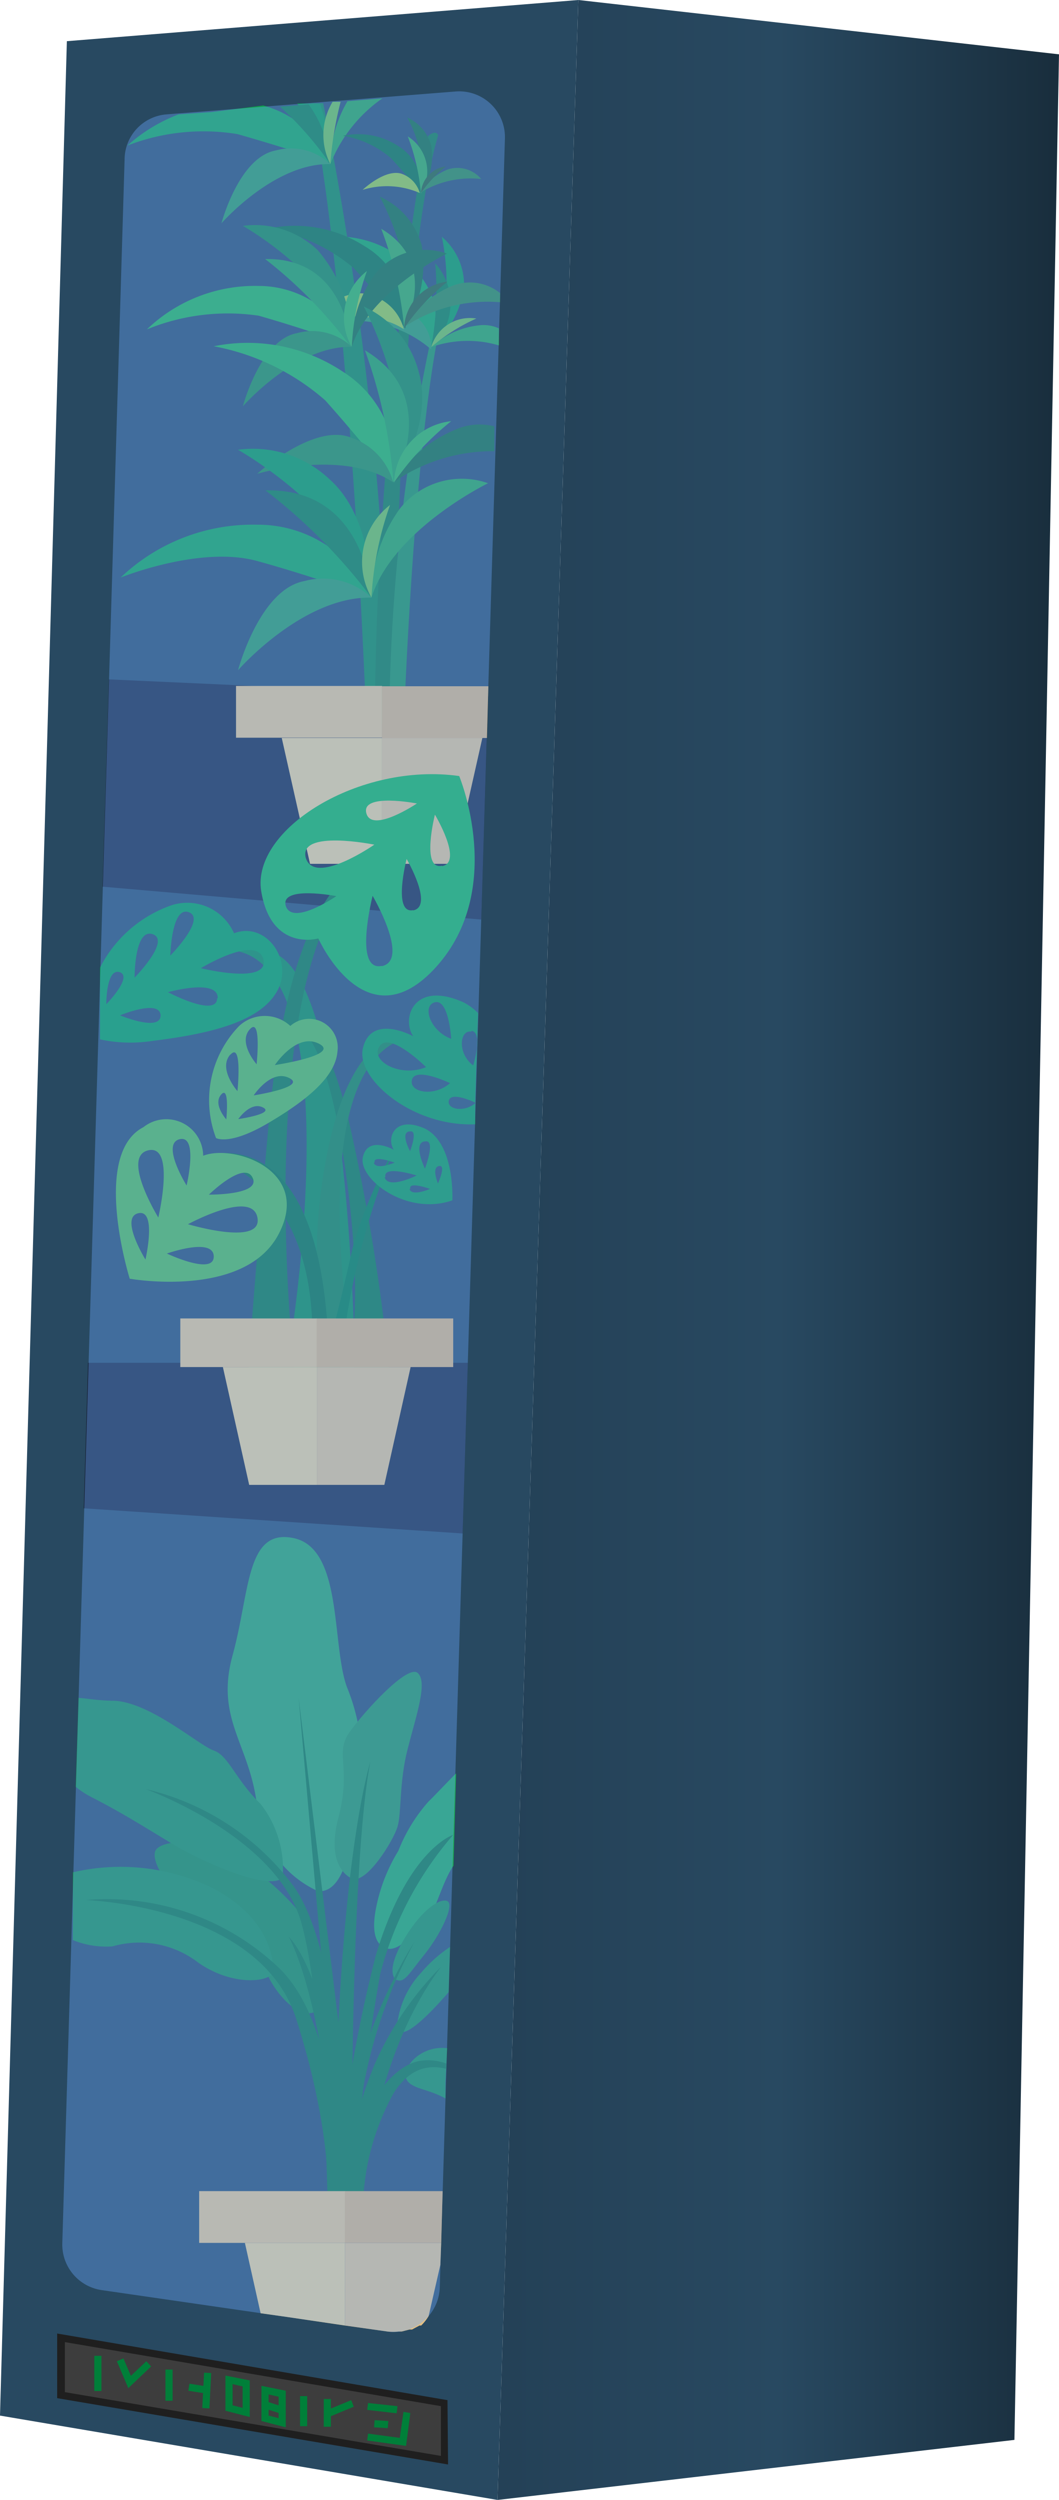 <svg xmlns="http://www.w3.org/2000/svg" xmlns:xlink="http://www.w3.org/1999/xlink" viewBox="0 0 37.06 87.43"><defs><style>.cls-1{fill:url(#New_Gradient_Swatch_4);}.cls-2{fill:#284961;}.cls-3{fill:#182438;}.cls-4{fill:#0f8443;}.cls-5{fill:#0e783d;}.cls-6{fill:#1b8e4a;}.cls-7{fill:#0fa14a;}.cls-8{fill:#25a149;}.cls-9{fill:#079647;}.cls-10{fill:#2a9656;}.cls-11{fill:#0b7a3e;}.cls-12{fill:#6cbd45;}.cls-13{fill:#096e38;}.cls-14{fill:#2a8541;}.cls-15{fill:#116935;}.cls-16{fill:#92c73e;}.cls-17{fill:#30a749;}.cls-18{fill:#235d2e;}.cls-19{fill:#21b14b;}.cls-20{fill:#126936;}.cls-21{fill:#138542;}.cls-22{fill:#1f8b44;}.cls-23{fill:#1f9c48;}.cls-24{fill:#2db24a;}.cls-25{fill:#eece8d;}.cls-26{fill:#e4c084;}.cls-27{fill:#e9c484;}.cls-28{fill:#dcb275;}.cls-29{fill:#0a8743;}.cls-30{fill:#0b743b;}.cls-31{fill:#09743b;}.cls-32{fill:#118040;}.cls-33{fill:#00793e;}.cls-34{fill:#066e39;}.cls-35{fill:#14b14b;}.cls-36{fill:#50b748;}.cls-37{fill:#029b49;}.cls-38{fill:#51b748;}.cls-39{fill:#099648;}.cls-40{fill:#158744;}.cls-41{fill:#1ca554;}.cls-42{fill:#29a05a;}.cls-43{fill:#168c4a;}.cls-44{fill:#229150;}.cls-45{fill:#6aa9ff;opacity:0.38;}.cls-46{fill:#3d3d3d;}.cls-47{fill:#1f1f1f;}.cls-48{fill:#007f39;}</style><linearGradient id="New_Gradient_Swatch_4" x1="17.41" y1="43.71" x2="37.06" y2="43.71" gradientUnits="userSpaceOnUse"><stop offset="0.02" stop-color="#244157"/><stop offset="0.5" stop-color="#284961"/><stop offset="0.99" stop-color="#192e3d"/></linearGradient></defs><title>lab_07</title><g id="Layer_2" data-name="Layer 2"><g id="климатическаякамера"><g id="lab_07"><polygon class="cls-1" points="20.24 0 17.41 87.43 35.5 85.33 37.06 1.9 20.24 0"/><polygon class="cls-2" points="2.34 1.44 20.24 0 17.41 87.43 0 84.48 2.34 1.44"/><polygon class="cls-3" points="3.08 47.66 2.93 52.75 16.19 53.63 16.37 47.66 3.08 47.66"/><polygon class="cls-3" points="3.81 23.76 3.59 31.01 16.84 32.16 17.08 24.36 3.81 23.76"/><polygon class="cls-4" points="11.3 3.61 10.9 3.64 10.9 3.64 11.3 3.61 11.3 3.61"/><path class="cls-4" d="M13.62,25.32A119.68,119.68,0,0,0,11.31,3.61l-.41,0c1.41,7.15,1.92,21.68,1.92,21.68Z"/><path class="cls-5" d="M15,4.74c-.27.23-1.88,11-1.88,20.58h.69s0-15.44,1.52-20.58C15.34,4.74,15.29,4.52,15,4.74Z"/><path class="cls-6" d="M15.41,10.37a67.16,67.16,0,0,0-1.79,15h.51s.39-11.21,1.51-14.95C15.64,10.37,15.61,10.21,15.41,10.37Z"/><path class="cls-7" d="M12.07,8.28a5.08,5.08,0,0,1,2,1.75c.52,1,1,2.11,1,2.11a2.43,2.43,0,0,0-.45-2.59A3.75,3.75,0,0,0,12.07,8.28Z"/><polygon class="cls-8" points="17.47 11.51 17.45 12.08 17.45 12.08 17.47 11.51"/><path class="cls-8" d="M17.47,11.49a1.28,1.28,0,0,0-.72-.11,2.92,2.92,0,0,0-1.66.76,3.85,3.85,0,0,1,2.37-.06v-.59Z"/><path class="cls-9" d="M15.46,8.28s.56,2.38-.37,3.86A3.33,3.33,0,0,0,16.24,10,2.21,2.21,0,0,0,15.46,8.28Z"/><path class="cls-10" d="M14.45,11c-.71-.55-2.16.22-2.16.22a4.16,4.16,0,0,1,2.8,1A1.39,1.39,0,0,0,14.45,11Z"/><path class="cls-11" d="M15.09,12.14a2.08,2.08,0,0,0,.14-2.93A10.75,10.75,0,0,1,15.09,12.14Z"/><path class="cls-12" d="M15.09,12.14a6.45,6.45,0,0,1,1.58-1A1.41,1.41,0,0,0,15.09,12.14Z"/><path class="cls-13" d="M12.76,8.61A4.53,4.53,0,0,0,9.36,8a6.14,6.14,0,0,1,3,1.36c.94,1,1.83,2.13,1.83,2.13A2.94,2.94,0,0,0,12.76,8.61Z"/><polygon class="cls-14" points="17.51 10.29 17.5 10.56 17.51 10.29 17.51 10.29"/><path class="cls-14" d="M15.82,10a3.58,3.58,0,0,0-1.68,1.44,5.27,5.27,0,0,1,3.36-.87v-.32A1.68,1.68,0,0,0,15.82,10Z"/><path class="cls-15" d="M13.29,6.88s1.44,2.57.85,4.6a4,4,0,0,0,.62-2.89A2.61,2.61,0,0,0,13.29,6.88Z"/><path class="cls-16" d="M13,10.33c-1-.4-2.43,1-2.43,1s2.2-.7,3.56.18A1.66,1.66,0,0,0,13,10.33Z"/><path class="cls-17" d="M13.34,8a12.89,12.89,0,0,1,.8,3.45S15.4,9.22,13.34,8Z"/><path class="cls-18" d="M14.14,11.48a7.68,7.68,0,0,1,1.52-1.63A1.71,1.71,0,0,0,14.14,11.48Z"/><path class="cls-19" d="M9.05,10a5.46,5.46,0,0,0-3.91,1.52,7.47,7.47,0,0,1,3.91-.48c1.62.46,3.26,1.05,3.26,1.05A3.59,3.59,0,0,0,9.05,10Z"/><path class="cls-20" d="M13.13,9.58a4.27,4.27,0,0,0-.82,2.55c.61-1.94,3.33-3.26,3.33-3.26A2.25,2.25,0,0,0,13.13,9.58Z"/><path class="cls-21" d="M8.5,7.9s3.13,1.75,3.81,4.23a4.93,4.93,0,0,0-1.2-3.39A3.18,3.18,0,0,0,8.5,7.9Z"/><path class="cls-22" d="M10.4,11.65c-1.29.23-1.9,2.56-1.9,2.56s1.84-2.12,3.81-2.08A2,2,0,0,0,10.4,11.65Z"/><path class="cls-23" d="M9.28,9.06a15.85,15.85,0,0,1,3,3.07S12.17,9,9.28,9.06Z"/><path class="cls-24" d="M12.31,12.13a9.28,9.28,0,0,1,.53-2.65A2.05,2.05,0,0,0,12.31,12.13Z"/><path class="cls-19" d="M12,13a6,6,0,0,0-4.52-.89A8.19,8.19,0,0,1,11.38,14c1.23,1.37,2.41,2.88,2.41,2.88A3.92,3.92,0,0,0,12,13Z"/><polygon class="cls-20" points="17.34 15.77 17.34 15.77 17.37 14.9 17.37 14.9 17.34 15.77"/><path class="cls-20" d="M16,15a4.68,4.68,0,0,0-2.25,1.88,6.09,6.09,0,0,1,3.55-1.1l0-.87A2.07,2.07,0,0,0,16,15Z"/><path class="cls-21" d="M12.73,10.72s1.88,3.46,1.06,6.15c0,0,1.39-2,.87-3.84A3.47,3.47,0,0,0,12.73,10.72Z"/><path class="cls-22" d="M12.3,15.31C11,14.77,9,16.57,9,16.57s3-.89,4.76.3A2.27,2.27,0,0,0,12.3,15.31Z"/><path class="cls-23" d="M12.77,12.25a17.62,17.62,0,0,1,1,4.62S15.5,13.88,12.77,12.25Z"/><path class="cls-24" d="M13.79,16.87a10.12,10.12,0,0,1,2-2.14A2.24,2.24,0,0,0,13.79,16.87Z"/><path class="cls-7" d="M4.39,5.16l.06,0v0Z"/><path class="cls-7" d="M4.46,5.09v0Z"/><path class="cls-7" d="M4.45,5.14h0v0Z"/><polygon class="cls-7" points="9.21 3.77 7.4 3.92 9.21 3.77 9.21 3.77"/><path class="cls-7" d="M8.31,4.69c1.62.46,3.25,1,3.25,1a3.58,3.58,0,0,0-2.35-2L7.4,3.92,6.25,4A5.73,5.73,0,0,0,4.46,5.09v0A7.37,7.37,0,0,1,8.31,4.69Z"/><path class="cls-8" d="M11.56,5.74a5.1,5.1,0,0,1,1.82-2.3l-1.22.1A4.35,4.35,0,0,0,11.56,5.74Z"/><polygon class="cls-9" points="11.19 3.62 10.87 3.64 11.19 3.62 11.19 3.62"/><path class="cls-9" d="M11.56,5.74a6.19,6.19,0,0,0-.37-2.12l-.32,0-.47,0A5.34,5.34,0,0,1,11.56,5.74Z"/><path class="cls-10" d="M9.66,5.26c-1.3.23-1.91,2.55-1.91,2.55S9.6,5.69,11.56,5.74A2,2,0,0,0,9.66,5.26Z"/><polygon class="cls-11" points="9.78 3.73 9.78 3.73 9.78 3.73 9.78 3.73"/><path class="cls-11" d="M11.56,5.74a4.05,4.05,0,0,0-.76-2.09l-1,.08h0A11.8,11.8,0,0,1,11.56,5.74Z"/><path class="cls-12" d="M11.56,5.74a12.26,12.26,0,0,1,.36-2.18l-.28,0A2.25,2.25,0,0,0,11.56,5.74Z"/><path class="cls-7" d="M9,18.35A6.71,6.71,0,0,0,4.22,20.2S7,19.07,9,19.62s4,1.28,4,1.28A4.37,4.37,0,0,0,9,18.35Z"/><path class="cls-8" d="M14,17.78a5.24,5.24,0,0,0-1,3.12c.75-2.38,4.08-4,4.08-4A2.77,2.77,0,0,0,14,17.78Z"/><path class="cls-9" d="M8.33,15.73S12.16,17.87,13,20.9c0,0,.09-2.76-1.47-4.14A3.9,3.9,0,0,0,8.33,15.73Z"/><path class="cls-10" d="M10.66,20.32c-1.58.28-2.33,3.12-2.33,3.12S10.59,20.85,13,20.9A2.49,2.49,0,0,0,10.66,20.32Z"/><path class="cls-11" d="M9.29,17.15A19.53,19.53,0,0,1,13,20.9S12.83,17.06,9.29,17.15Z"/><path class="cls-12" d="M13,20.9a11.52,11.52,0,0,1,.65-3.24A2.52,2.52,0,0,0,13,20.9Z"/><path class="cls-13" d="M13.94,5.11A2.56,2.56,0,0,0,12,4.75a3.42,3.42,0,0,1,1.68.78c.54.58,1.05,1.22,1.05,1.22A1.68,1.68,0,0,0,13.94,5.11Z"/><path class="cls-14" d="M15.69,5.92a2,2,0,0,0-1,.83,3.38,3.38,0,0,1,2.15-.49A1.09,1.09,0,0,0,15.69,5.92Z"/><path class="cls-15" d="M14.25,4.11a4.13,4.13,0,0,1,.48,2.64,2.33,2.33,0,0,0,.36-1.66A1.5,1.5,0,0,0,14.25,4.11Z"/><path class="cls-16" d="M14.09,6.09c-.58-.23-1.4.55-1.4.55a2.88,2.88,0,0,1,2,.11A1,1,0,0,0,14.09,6.09Z"/><path class="cls-17" d="M14.27,4.77a7.25,7.25,0,0,1,.46,2A1.45,1.45,0,0,0,14.27,4.77Z"/><path class="cls-18" d="M14.73,6.75a4.51,4.51,0,0,1,.87-.93A1,1,0,0,0,14.73,6.75Z"/><polygon class="cls-25" points="10.85 30.21 13.37 30.21 13.37 25.81 9.86 25.81 10.85 30.21"/><polygon class="cls-26" points="13.37 30.21 15.89 30.21 16.88 25.81 13.37 25.81 13.37 30.21"/><rect class="cls-27" x="8.26" y="23.99" width="5.11" height="1.81"/><line class="cls-28" x1="17.09" y1="23.99" x2="17.04" y2="25.81"/><polygon class="cls-28" points="17.04 25.81 17.04 25.81 17.09 24 17.09 24 17.04 25.81"/><polygon class="cls-28" points="13.37 24 13.37 25.81 17.04 25.81 17.09 24 13.37 24"/><path class="cls-29" d="M9.88,33.5C7.74,31.9,5.6,34,5.6,34,13.38,29.18,10,48,10,48h2.42S12.32,35.34,9.88,33.5Z"/><path class="cls-30" d="M9.4,39.32C8.63,47.88,8.71,48,8.71,48h1.6s-1.6-13.85,2.36-17.65C12.67,30.35,10.17,30.75,9.4,39.32Z"/><path class="cls-31" d="M10.15,35.88s1.12-.53,1.91,4.84.06,7.28.06,7.28h1.51a69.83,69.83,0,0,0-1.43-8.82C11.2,35,10.15,35.88,10.15,35.88Z"/><path class="cls-32" d="M11.51,40.05a18.82,18.82,0,0,0,0,8h.93s-2.08-10.71,1.82-11.76C14.26,36.24,12.45,35.77,11.51,40.05Z"/><path class="cls-33" d="M11.24,48h.65a27,27,0,0,1,1.89-7.78,15.5,15.5,0,0,0-1.44,3.42C11.71,46.48,11.24,48,11.24,48Z"/><path class="cls-34" d="M7.24,40.42c4.59,1.46,3.6,7.58,3.6,7.58h.67C11.51,38.91,7.24,40.42,7.24,40.42Z"/><path class="cls-35" d="M9.14,31.16c.35,2.14,2,1.66,2,1.66s1.66,3.72,4.12,1,.81-6.68.81-6.68C12.57,26.65,8.8,29,9.14,31.16Zm5.45-3.06s-1.58,1.06-1.77.34S14.59,28.1,14.59,28.1ZM10,31.68c-.2-.72,1.77-.34,1.77-.34S10.23,32.4,10,31.68ZM10.7,30c-.26-1,2.4-.46,2.4-.46S11,31,10.7,30Zm2.66,3.78c-1,.21-.32-2.45-.32-2.45S14.36,33.58,13.36,33.79Zm1.1-1.95c-.73.15-.23-1.79-.23-1.79S15.19,31.69,14.46,31.84Zm1-1.55c-.73.15-.24-1.79-.24-1.79S16.21,30.14,15.48,30.29Z"/><path class="cls-36" d="M7.11,40.42a1.29,1.29,0,0,0-2.09-1c-1.84.95-.48,5.3-.48,5.3s4,.71,5.2-1.54S8.17,40,7.11,40.42Zm1.73.77c.3.61-1.53.59-1.53.59S8.55,40.57,8.84,41.19ZM6.29,39.84c.66-.15.24,1.62.24,1.62S5.62,40,6.29,39.84Zm-1.2,4.21s-.91-1.47-.25-1.62S5.09,44.05,5.09,44.05Zm.45-1.47s-1.31-2.13-.35-2.35S5.54,42.58,5.54,42.58Zm.3,1.26s1.63-.58,1.64.1S5.84,43.84,5.84,43.84Zm.69-1s2.3-1.27,2.48-.25S6.53,42.8,6.53,42.8Z"/><polygon class="cls-37" points="3.5 33.84 3.45 35.54 3.5 33.84 3.5 33.84"/><path class="cls-37" d="M5.36,36.4c2.11-.26,3.78-.7,4.35-1.76s-.4-2.43-1.52-2A1.79,1.79,0,0,0,6,31.66,4.45,4.45,0,0,0,3.5,33.84l0,1.7,0,.81A5.07,5.07,0,0,0,5.36,36.4Zm3.86-2.84c.19.89-2.19.3-2.19.3S9,32.66,9.22,33.56ZM6.6,31.9c.64.22-.64,1.52-.64,1.52S6,31.69,6.6,31.9Zm1,3c0,.71-1.72-.2-1.72-.2S7.65,34.2,7.62,34.92ZM5.34,32.67c.65.22-.63,1.52-.63,1.52S4.7,32.46,5.34,32.67Zm.28,2.84c0,.59-1.42,0-1.42,0S5.59,34.93,5.62,35.51ZM4.19,34c.47.16-.47,1.12-.47,1.12S3.71,33.85,4.19,34Z"/><path class="cls-38" d="M10.16,35.88a1.32,1.32,0,0,0-1.79,0,3.73,3.73,0,0,0-.81,3.92s.46.28,1.82-.52,2.36-1.62,2.43-2.51A1,1,0,0,0,10.16,35.88ZM8.74,36c.42-.47.24,1.22.24,1.22S8.32,36.47,8.74,36Zm-.82,3.15s-.48-.53-.18-.87S7.92,39.14,7.92,39.14Zm.14-2.26c.43-.49.25,1.27.25,1.27S7.62,37.38,8.06,36.88Zm.27,2.26s.43-.64.87-.42S8.33,39.14,8.33,39.14Zm.54-.83s.61-.94,1.25-.62S8.87,38.31,8.87,38.31Zm.74-1.06s.76-1.16,1.55-.76S9.61,37.25,9.61,37.25Z"/><polygon class="cls-9" points="16.75 35.43 16.65 38.54 16.75 35.43 16.75 35.43"/><path class="cls-9" d="M16.21,35.05c-1.73-.77-2.17.57-1.75,1.19,0,0-1.47-.81-1.76.42-.25,1.06,1.72,2.75,3.93,2.66l0-.78.1-3.11A2,2,0,0,0,16.21,35.05Zm.29,1c.42.06.06,1.21.06,1.21C16,36.85,16.08,36,16.5,36.08Zm-1.27-1c.48-.1.56,1.28.56,1.28C15.05,36.06,14.75,35.16,15.23,35.05Zm-1.94,1.53c.36-.51,1.62.74,1.62.74C14,37.7,12.92,37.09,13.29,36.58Zm1.13,1.17c.14-.44,1.33.13,1.33.13C15.18,38.38,14.29,38.2,14.42,37.75Zm1.29.73c.1-.32.94.09.94.09C16.25,38.92,15.62,38.8,15.71,38.48Z"/><path class="cls-39" d="M14.87,39.47c-1.08-.48-1.35.35-1.09.74,0,0-.9-.51-1.08.25s1.52,2.08,3.13,1.52C15.83,42,15.94,40,14.87,39.47Zm0,.45c.4-.09,0,.95,0,.95S14.45,40,14.84,39.92Zm-.52-.35c.29-.06,0,.69,0,.69S14,39.62,14.32,39.57Zm-1.24,1.09c-.07-.28.7,0,.7,0S13.16,40.94,13.08,40.66Zm.38.51c-.11-.44,1.09-.06,1.09-.06S13.58,41.61,13.46,41.17Zm.87.41c-.08-.28.69,0,.69,0S14.4,41.86,14.33,41.58Zm1-.11s-.29-.63,0-.69S15.29,41.47,15.29,41.47Z"/><polygon class="cls-25" points="8.72 51.93 11.09 51.93 11.09 47.81 7.8 47.81 8.72 51.93"/><polygon class="cls-26" points="11.09 51.93 13.45 51.93 14.37 47.81 11.09 47.81 11.09 51.93"/><rect class="cls-27" x="6.31" y="46.11" width="4.78" height="1.7"/><rect class="cls-28" x="11.08" y="46.11" width="4.78" height="1.7"/><path class="cls-40" d="M8.1,64.89c-.86-.64-2.59-.58-2.68-.11S6,66.17,6.66,66.47a6.91,6.91,0,0,1,2.63,2.41c.27.8,1.37,2.09,2,1.26a6,6,0,0,0-.55-2.94A8.76,8.76,0,0,0,8.1,64.89Z"/><polygon class="cls-41" points="15.94 62.08 15.93 62.16 15.94 62.08 15.94 62.08"/><path class="cls-41" d="M15,63a5.76,5.76,0,0,0-1.06,1.73,6,6,0,0,0-.78,2c-.25,1.25.28,1.36.28,1.36.36.27.93-.34,1.35-.71s.67-1.56,1.08-2.13l.09-3.16v-.07C15.56,62.42,15.21,62.8,15,63Z"/><path class="cls-42" d="M10.31,53.8c-1.71-.39-1.55,1.83-2.17,4.09S8.76,61,9,63.2a3.66,3.66,0,0,0,2.13,2.94c1.16.09,1.26-2.67,1.46-3.47A7,7,0,0,0,12.14,59C11.6,57.52,12,54.2,10.31,53.8Z"/><polygon class="cls-43" points="2.73 59.38 2.63 62.49 2.63 62.49 2.73 59.38 2.73 59.38"/><path class="cls-43" d="M6.35,64.67c1,.55,3.08,1.45,3.54,1a3.68,3.68,0,0,0-.77-2.58C8.23,62.22,8,61.4,7.48,61.22S5.27,59.54,4,59.48c-.53,0-.93-.08-1.25-.1l-.1,3.11a3.07,3.07,0,0,0,.55.36C4.51,63.52,5.38,64.11,6.35,64.67Z"/><path class="cls-44" d="M12.23,60.58c-.53.75.08,1.22-.39,3s.48,2.12.48,2.12c.5.2,1.44-1.31,1.59-1.81s.05-1.54.36-2.74.7-2.32.35-2.64S12.76,59.84,12.23,60.58Z"/><polygon class="cls-43" points="2.47 67.9 2.47 67.9 2.49 67.08 2.47 67.9"/><path class="cls-43" d="M3.94,68.07a3.38,3.38,0,0,1,3,.57c1.1.77,2.34.72,2.62.37,0,0,.2-1.79-2.16-3a7.37,7.37,0,0,0-4.85-.53l0,1.55,0,.82A3.08,3.08,0,0,0,3.94,68.07Z"/><path class="cls-43" d="M14.07,67.94c-.59,1.06-.22,1.29-.22,1.29.3.15.44-.18,1-.87s1.09-1.78.79-1.88S14.66,66.89,14.07,67.94Z"/><path class="cls-43" d="M14.73,69a3.15,3.15,0,0,0-.81,1.67c-.12,1,1-.09,1.78-1l.05-1.58A4.8,4.8,0,0,0,14.73,69Z"/><polygon class="cls-43" points="15.61 72.79 15.59 73.39 15.59 73.39 15.61 72.79"/><path class="cls-43" d="M15.65,71.63c-.94-.11-1.59.69-1.44,1.06s.76.35,1.38.7l0-.6Z"/><path class="cls-30" d="M3,66.45s6.11.19,7.37,4.17c1.47,4.63,1.06,7.09,1.06,7.09h.44s.35-6.46-2.08-8.86A8.73,8.73,0,0,0,3,66.45Z"/><path class="cls-30" d="M11.68,77.71h.62s-.08-12.42.67-16.15C13,61.56,11.68,65.22,11.68,77.71Z"/><path class="cls-30" d="M13.1,72.22a15.88,15.88,0,0,0-1.18,5.49h.73s.11-5.36,2.78-8.92A11.29,11.29,0,0,0,13.1,72.22Z"/><path class="cls-30" d="M5.1,62.57s4.61,1.65,5.45,4.69.93,10.45.93,10.45h.59S12.29,68.88,10.3,66A9,9,0,0,0,5.1,62.57Z"/><path class="cls-30" d="M13.15,68.39a50.24,50.24,0,0,0-1.47,9.32h.62a74.07,74.07,0,0,1,1-8.65,12,12,0,0,1,2.56-4.89S14.27,64.66,13.15,68.39Z"/><polygon class="cls-30" points="12.07 77.71 12.7 77.71 10.45 59.37 12.07 77.71"/><polygon class="cls-30" points="15.63 72.19 15.63 72.22 15.63 72.19 15.63 72.19"/><path class="cls-30" d="M14.82,72.06c-1.12.08-2.16,1.74-2.31,3s-.21,2.63-.21,2.63h.4a8.66,8.66,0,0,1,1.06-4.46c.62-1,1.33-1,1.86-.88v-.18A1.84,1.84,0,0,0,14.82,72.06Z"/><path class="cls-30" d="M12.07,77.71h.44a17.22,17.22,0,0,1,2-9.81A16.41,16.41,0,0,0,12.07,77.71Z"/><path class="cls-30" d="M14.51,67.9l0-.05Z"/><path class="cls-30" d="M11.68,77.71h.62s-.31-7.91-2.21-10C10.09,67.67,11.68,70.55,11.68,77.71Z"/><polygon class="cls-25" points="12.07 81.33 12.07 81.33 10.04 81.03 12.07 81.33"/><polygon class="cls-25" points="8.57 78.44 9.12 80.9 10.04 81.03 12.07 81.33 12.07 78.44 8.57 78.44"/><path class="cls-26" d="M14.42,81.42l-.09,0Z"/><path class="cls-26" d="M14.74,81.24l-.06,0Z"/><polygon class="cls-26" points="15.01 80.98 15.01 80.98 15.01 80.98 15.01 80.98"/><path class="cls-26" d="M14.06,81.53l-.11,0Z"/><polygon class="cls-26" points="12.07 81.33 13.56 81.54 12.07 81.33 12.07 81.33"/><path class="cls-26" d="M15.44,78.44H12.07v2.89l1.49.21a1.7,1.7,0,0,0,.39,0l.11,0,.27-.07.09,0,.26-.14.06,0A1.66,1.66,0,0,0,15,81h0l.41-1.79Z"/><rect class="cls-27" x="6.97" y="76.63" width="5.11" height="1.81"/><polygon class="cls-28" points="12.07 78.44 15.44 78.44 15.49 76.63 12.07 76.63 12.07 78.44"/><path class="cls-45" d="M5.83,4l10.11-.8a1.6,1.6,0,0,1,1.73,1.64L15.39,80a1.61,1.61,0,0,1-1.84,1.54l-10-1.45a1.61,1.61,0,0,1-1.37-1.63L4.36,5.59A1.59,1.59,0,0,1,5.83,4Z"/><polygon class="cls-46" points="15.55 86.04 2.14 83.76 2.14 81.76 15.55 84.04 15.55 86.04"/><path class="cls-47" d="M15.68,86.19,2,83.87V81.61l13.66,2.33ZM2.27,83.66l13.16,2.23V84.15L2.27,81.91Z"/><rect class="cls-48" x="3.3" y="82.39" width="0.25" height="1.23"/><polygon class="cls-48" points="4.49 83.52 4.09 82.58 4.32 82.48 4.58 83.09 5.12 82.58 5.29 82.76 4.49 83.52"/><rect class="cls-48" x="5.79" y="82.87" width="0.25" height="1.09"/><rect class="cls-48" x="6.79" y="83.24" width="0.25" height="0.6" transform="translate(-76.69 77.34) rotate(-81.03)"/><rect class="cls-48" x="6.62" y="83.47" width="1.24" height="0.25" transform="translate(-76.62 86.59) rotate(-87.09)"/><path class="cls-48" d="M8.74,84.53l-.85-.22V83.08l.85.17Zm-.6-.41.35.09v-.75l-.35-.08Z"/><path class="cls-48" d="M10,84.89l-.85-.22V83.44l.85.17Zm-.6-.41.35.09v-.75l-.35-.08Z"/><polygon class="cls-48" points="9.79 84.4 9.2 84.21 9.28 83.97 9.87 84.16 9.79 84.4"/><rect class="cls-48" x="10.5" y="83.8" width="0.25" height="1.05"/><rect class="cls-48" x="11.33" y="83.9" width="0.25" height="0.97"/><polygon class="cls-48" points="11.58 84.5 11.49 84.27 12.29 83.94 12.38 84.17 11.58 84.5"/><polygon class="cls-48" points="13.88 84.4 12.85 84.28 12.88 84.04 13.91 84.15 13.88 84.4"/><polygon class="cls-48" points="13.57 84.92 13.09 84.89 13.11 84.64 13.59 84.67 13.57 84.92"/><polygon class="cls-48" points="14.21 85.54 12.85 85.35 12.88 85.11 13.99 85.26 14.12 84.35 14.36 84.39 14.21 85.54"/></g></g></g></svg>